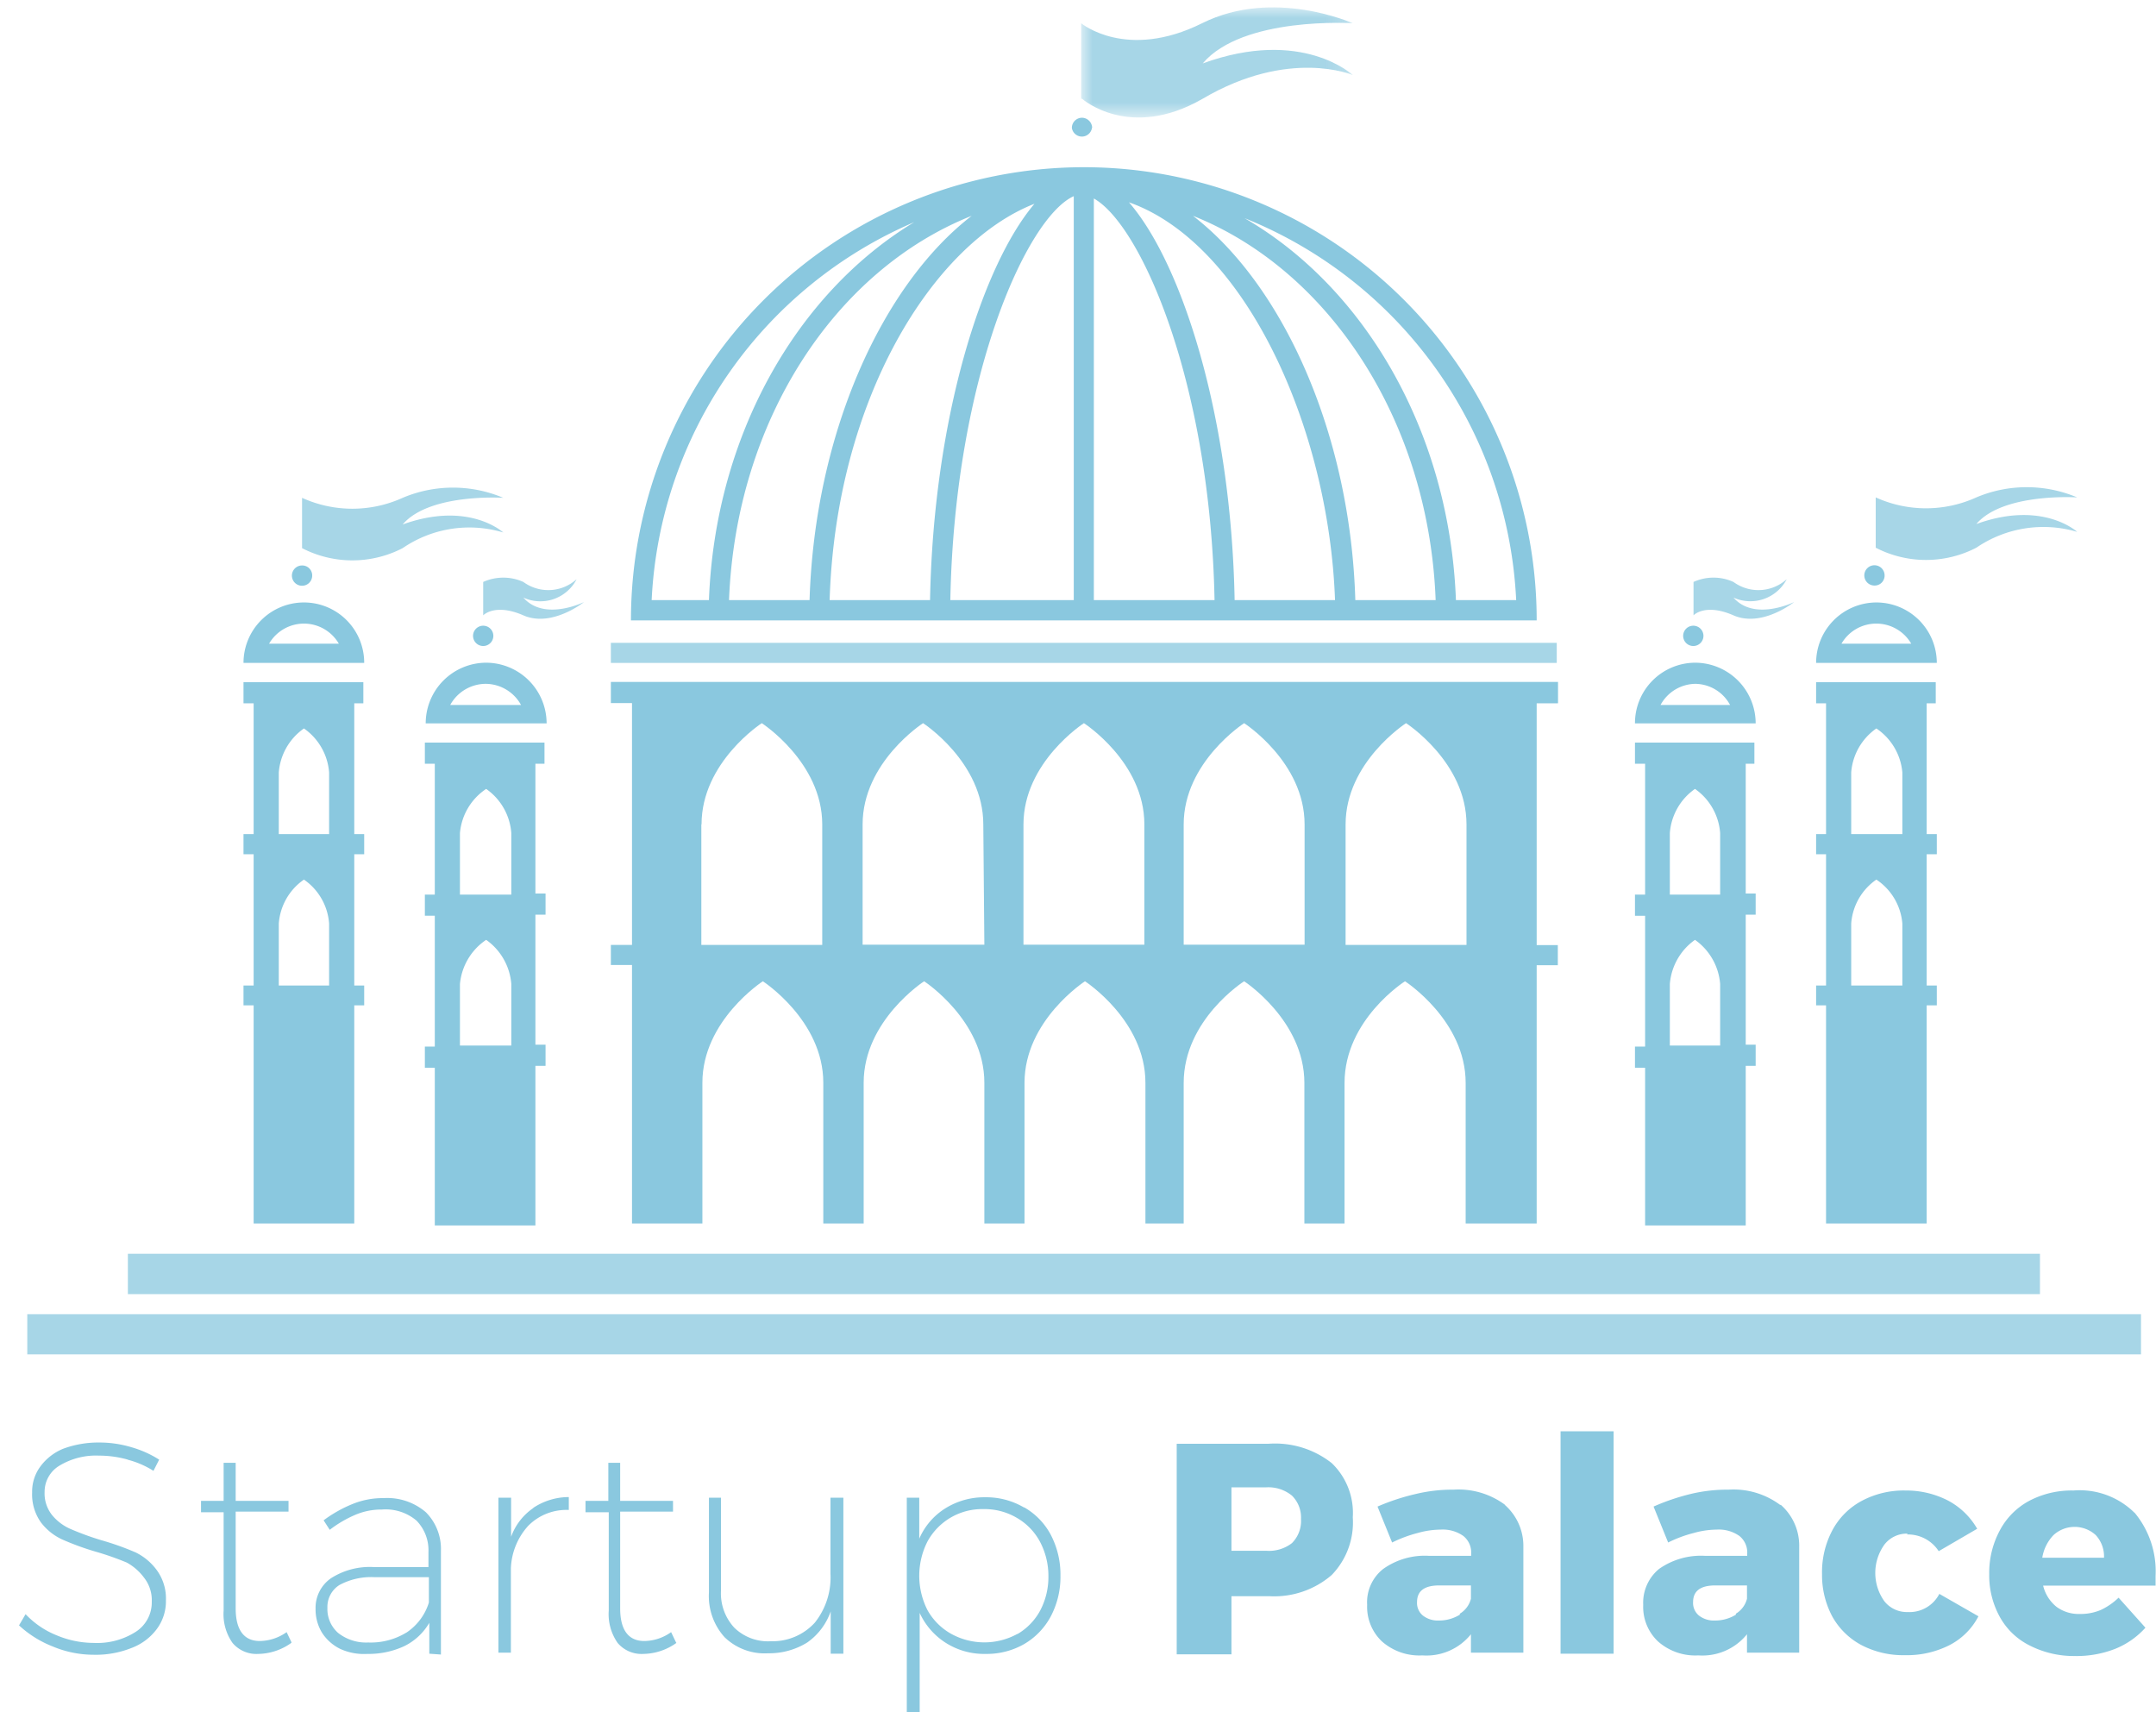 <svg id="Calque_1" data-name="Calque 1" xmlns="http://www.w3.org/2000/svg" xmlns:xlink="http://www.w3.org/1999/xlink" viewBox="0 0 102 81"><defs><style>.cls-1{fill:#fff;}.cls-2,.cls-3{fill:#8ac8df;}.cls-3,.cls-4{opacity:0.75;}.cls-3{isolation:isolate;}.cls-5{mask:url(#mask);}</style><mask id="mask" x="51.19" y="0.35" width="12.85" height="5.22" maskUnits="userSpaceOnUse"><g id="mask-2"><path id="path-1" class="cls-1" d="M64,.35H51.19V5.57H64Z"/></g></mask></defs><title>Plan de travail 1</title><g id="ACCELERATEUR-DESKTOP"><g id="LOGO-PALACE"><path class="cls-2" d="M6.05,69.05a5,5,0,0,0-1.36-.19,3.34,3.34,0,0,0-1.87.47,1.44,1.44,0,0,0-.71,1.25,1.64,1.64,0,0,0,.36,1.1,2.33,2.33,0,0,0,.89.66,13.3,13.3,0,0,0,1.43.52,13.28,13.28,0,0,1,1.63.58,2.73,2.73,0,0,1,1,.84,2.28,2.28,0,0,1,.43,1.43,2.2,2.2,0,0,1-.43,1.35,2.65,2.65,0,0,1-1.2.9,4.56,4.56,0,0,1-1.8.32,5,5,0,0,1-1.92-.39,5.05,5.05,0,0,1-1.6-1l.31-.53a4.13,4.13,0,0,0,1.47,1,4.57,4.57,0,0,0,1.75.36,3.4,3.4,0,0,0,2-.53,1.65,1.65,0,0,0,.75-1.42,1.72,1.72,0,0,0-.36-1.13A2.54,2.54,0,0,0,6,73.92a13.56,13.56,0,0,0-1.45-.51,12.7,12.7,0,0,1-1.62-.59,2.66,2.66,0,0,1-1-.81,2.29,2.29,0,0,1-.41-1.41,2,2,0,0,1,.4-1.24A2.53,2.53,0,0,1,3,68.53a4.79,4.79,0,0,1,1.71-.29,5.24,5.24,0,0,1,1.5.22,5,5,0,0,1,1.32.59l-.27.53a4.28,4.28,0,0,0-1.23-.53Zm7.73,8.67a2.75,2.75,0,0,1-1.56.52A1.48,1.48,0,0,1,11,77.72a2.37,2.37,0,0,1-.42-1.53V71.54H9.51V71h1.07V69.2h.57V71h2.5v.51h-2.5v4.58c0,1,.38,1.54,1.14,1.54a2.24,2.24,0,0,0,1.27-.42l.23.48Zm6.53.51,0-1.46a2.79,2.79,0,0,1-1.2,1.11,4,4,0,0,1-1.73.36A2.7,2.7,0,0,1,16.09,78a2.15,2.15,0,0,1-.86-.77,2.11,2.11,0,0,1-.3-1.12,1.7,1.7,0,0,1,.73-1.45,3.4,3.4,0,0,1,2-.53h2.61v-.72a2,2,0,0,0-.57-1.48,2.26,2.26,0,0,0-1.63-.52,3.15,3.15,0,0,0-1.26.25,5.51,5.51,0,0,0-1.21.71l-.29-.45a6.17,6.17,0,0,1,1.39-.78,3.78,3.78,0,0,1,1.45-.27,2.8,2.8,0,0,1,2,.67,2.46,2.46,0,0,1,.71,1.83l0,4.9Zm-1.08-1a2.63,2.63,0,0,0,1.06-1.42V74.61H17.72a3.16,3.16,0,0,0-1.66.37,1.22,1.22,0,0,0-.57,1.08A1.5,1.5,0,0,0,16,77.25a2.14,2.14,0,0,0,1.42.45,3.24,3.24,0,0,0,1.79-.46Zm6-5.9a3.06,3.06,0,0,1,1.68-.51v.61a2.54,2.54,0,0,0-1.92.75,3.17,3.17,0,0,0-.82,2v4h-.59V70.85h.6V72.7A2.79,2.79,0,0,1,25.23,71.34ZM32,77.72a2.75,2.75,0,0,1-1.56.52,1.48,1.48,0,0,1-1.22-.52,2.37,2.37,0,0,1-.42-1.53V71.54H27.7V71h1.08V69.2h.56V71h2.5v.51h-2.5v4.58c0,1,.38,1.54,1.14,1.54a2.22,2.22,0,0,0,1.27-.42l.23.48Zm7.9-6.87v7.38H39.3v-2a3,3,0,0,1-1.11,1.47,3.41,3.41,0,0,1-1.85.51,2.72,2.72,0,0,1-2.06-.76,2.9,2.9,0,0,1-.74-2.12V70.85h.57v4.39A2.39,2.39,0,0,0,34.74,77a2.28,2.28,0,0,0,1.73.64,2.7,2.7,0,0,0,2.08-.88,3.43,3.43,0,0,0,.74-2.31V70.85Zm8.56.46a3.25,3.25,0,0,1,1.26,1.31,4.06,4.06,0,0,1,.45,1.92,4,4,0,0,1-.45,1.91,3.33,3.33,0,0,1-1.26,1.32,3.56,3.56,0,0,1-1.83.47,3.38,3.38,0,0,1-1.88-.52,3.3,3.3,0,0,1-1.24-1.42V81H42.9V70.85h.59v1.94a3.18,3.18,0,0,1,1.24-1.44,3.47,3.47,0,0,1,1.88-.52,3.52,3.52,0,0,1,1.83.48Zm-.34,6a2.86,2.86,0,0,0,1.09-1.12,3.4,3.4,0,0,0,.39-1.62,3.46,3.46,0,0,0-.39-1.62A2.86,2.86,0,0,0,48.1,71.8a3,3,0,0,0-1.58-.41,2.94,2.94,0,0,0-2.64,1.53,3.58,3.58,0,0,0,0,3.25A2.91,2.91,0,0,0,45,77.29a3.25,3.25,0,0,0,3.14,0ZM63,69.21a3.26,3.26,0,0,1,1,2.57,3.57,3.57,0,0,1-1,2.73,4.16,4.16,0,0,1-2.94,1H58.26v2.75H55.67V68.3H60A4.33,4.33,0,0,1,63,69.21ZM61.12,73a1.48,1.48,0,0,0,.43-1.14,1.45,1.45,0,0,0-.43-1.11,1.77,1.77,0,0,0-1.22-.39H58.26v3H59.9A1.77,1.77,0,0,0,61.12,73Zm10.06-1.82a2.58,2.58,0,0,1,.89,2v5H69.59v-.87a2.7,2.7,0,0,1-2.3,1,2.67,2.67,0,0,1-1.91-.66,2.25,2.25,0,0,1-.7-1.73,2,2,0,0,1,.76-1.7,3.39,3.39,0,0,1,2.16-.62h2v-.09a1,1,0,0,0-.37-.85,1.69,1.69,0,0,0-1.08-.3,4.09,4.09,0,0,0-1.08.16,6.17,6.17,0,0,0-1.21.45l-.69-1.7A10.4,10.4,0,0,1,67,70.67a7.39,7.39,0,0,1,1.77-.2,3.69,3.69,0,0,1,2.45.73Zm-2.12,5.16a1.16,1.16,0,0,0,.53-.71V75H68.1c-.71,0-1.06.26-1.06.79a.77.77,0,0,0,.27.63,1.14,1.14,0,0,0,.76.24,1.85,1.85,0,0,0,1-.28Zm4.77-8.63h2.51V78.23H73.83Zm10.41,3.47a2.57,2.57,0,0,1,.88,2v5H82.65v-.87a2.71,2.71,0,0,1-2.3,1,2.66,2.66,0,0,1-1.91-.66,2.25,2.25,0,0,1-.7-1.73,2.07,2.07,0,0,1,.75-1.7,3.44,3.44,0,0,1,2.17-.62h2v-.09a1,1,0,0,0-.37-.85,1.69,1.69,0,0,0-1.08-.3,4.09,4.09,0,0,0-1.08.16,5.94,5.94,0,0,0-1.21.45l-.69-1.7A10.32,10.32,0,0,1,80,70.67a7.42,7.42,0,0,1,1.78-.2,3.69,3.69,0,0,1,2.45.73Zm-2.12,5.16a1.16,1.16,0,0,0,.53-.71V75H81.16c-.71,0-1.06.26-1.06.79a.77.77,0,0,0,.27.63,1.14,1.14,0,0,0,.76.24,1.85,1.85,0,0,0,1-.28Zm8.13-3.79a1.34,1.34,0,0,0-1.1.52,2.3,2.3,0,0,0,0,2.68,1.36,1.36,0,0,0,1.1.51,1.59,1.59,0,0,0,1.5-.86l1.85,1.06a3.19,3.19,0,0,1-1.36,1.36,4.45,4.45,0,0,1-2.12.48,4.26,4.26,0,0,1-2.06-.48,3.41,3.41,0,0,1-1.38-1.36,4.16,4.16,0,0,1-.48-2,4.22,4.22,0,0,1,.49-2.07A3.38,3.38,0,0,1,88.08,71a4.22,4.22,0,0,1,2.07-.49,4.31,4.31,0,0,1,2,.47,3.45,3.45,0,0,1,1.39,1.34l-1.82,1.06a1.73,1.73,0,0,0-1.5-.79Zm10.73-1a4.34,4.34,0,0,1,1,3c0,.2,0,.35,0,.46H96.66a1.84,1.84,0,0,0,.63,1,1.76,1.76,0,0,0,1.1.34,2.45,2.45,0,0,0,1-.19,3.09,3.09,0,0,0,.84-.58L101.5,77a3.86,3.86,0,0,1-1.43,1,5,5,0,0,1-1.9.34A4.6,4.6,0,0,1,96,77.83a3.28,3.28,0,0,1-1.4-1.36,4.05,4.05,0,0,1-.49-2,4.23,4.23,0,0,1,.5-2.07A3.38,3.38,0,0,1,96,71a4.3,4.3,0,0,1,2.09-.49A3.69,3.69,0,0,1,101,71.58Zm-1.44,2.14a1.48,1.48,0,0,0-.39-1.07,1.48,1.48,0,0,0-2,0,2,2,0,0,0-.53,1.07Z"/><g id="Page-1-Copy"><path id="Fill-1" class="cls-3" d="M28.9,31.36H73.65v-.95H28.9Z"/><path id="Fill-3" class="cls-3" d="M1.29,64.07h100v-1.9H1.29Z"/><path id="Fill-5" class="cls-2" d="M63.66,44.7V39c0-2.95,2.86-4.79,2.86-4.79s2.86,1.84,2.86,4.79V44.7ZM33.19,39c0-2.95,2.85-4.79,2.85-4.79S38.9,36.06,38.9,39V44.7H33.18V39Zm21,5.69H48.42V39c0-2.95,2.86-4.79,2.86-4.79s2.86,1.84,2.86,4.79V44.7Zm-7.62,0H40.81V39c0-2.95,2.86-4.79,2.86-4.79s2.85,1.84,2.85,4.79Zm15.24,0H56V39c0-2.95,2.86-4.79,2.86-4.79s2.86,1.84,2.86,4.79V44.7Zm11.9-11.43v-1H28.9v1h1V44.7h-1v.95h1V57.88h3.33V51.22c0-2.95,2.86-4.8,2.86-4.8s2.86,1.85,2.86,4.8v6.66h1.91V51.22c0-2.95,2.86-4.8,2.86-4.8s2.85,1.85,2.85,4.8v6.66h1.9V51.22c0-2.95,2.86-4.8,2.86-4.8s2.86,1.85,2.86,4.8v6.66H56V51.23c0-3,2.86-4.81,2.86-4.81s2.85,1.85,2.85,4.81v6.65h1.9V51.23c0-3,2.86-4.81,2.86-4.81s2.87,1.85,2.87,4.81v6.65H72.7V45.66h1v-.95h-1V33.27h1Z"/><path id="Fill-7" class="cls-3" d="M6.05,61.22H96.51V59.31H6.05Z"/><path id="Fill-9" class="cls-2" d="M87.58,39.46V36.54a2.8,2.8,0,0,1,1.19-2.08A2.8,2.8,0,0,1,90,36.54v2.92Zm0,7.16V43.69a2.77,2.77,0,0,1,1.19-2.08A2.77,2.77,0,0,1,90,43.69v2.93Zm4-13.35v-1H85.92v1h.47v6.19h-.47v.95h.47v6.21h-.47v.94h.47V57.88h4.76V47.56h.48v-.94h-.48V40.41h.48v-.95h-.48V33.27Z"/><path id="Fill-11" class="cls-2" d="M13.19,39.46V36.54a2.8,2.8,0,0,1,1.19-2.08,2.8,2.8,0,0,1,1.19,2.08v2.92Zm0,7.16V43.69a2.77,2.77,0,0,1,1.19-2.08,2.77,2.77,0,0,1,1.19,2.08v2.93Zm4-13.35v-1H11.52v1H12v6.19h-.48v.95H12v6.21h-.48v.94H12V57.88h4.76V47.56h.47v-.94h-.47V40.41h.47v-.95h-.47V33.27Z"/><path id="Fill-13" class="cls-2" d="M21.76,42.32V39.41A2.8,2.8,0,0,1,23,37.32a2.8,2.8,0,0,1,1.19,2.09v2.91Zm0,7.14V46.55A2.83,2.83,0,0,1,23,44.46a2.83,2.83,0,0,1,1.19,2.09v2.91Zm4-13.33v-1H20.1v1h.47v6.19H20.1v1h.47v6.19H20.1v1h.47v7.46h4.76V50.42h.48v-1h-.48V43.27h.48v-1h-.48V36.13Z"/><path id="Fill-15" class="cls-2" d="M79,42.32V39.41a2.8,2.8,0,0,1,1.19-2.09,2.8,2.8,0,0,1,1.19,2.09v2.91Zm0,7.14V46.55a2.83,2.83,0,0,1,1.19-2.09,2.83,2.83,0,0,1,1.19,2.09v2.91Zm4-13.33v-1H77.35v1h.48v6.19h-.48v1h.48v6.19h-.48v1h.48v7.46h4.76V50.42h.47v-1h-.47V43.27h.47v-1h-.47V36.13Z"/><path id="Fill-43" class="cls-2" d="M88.77,28.5a2.86,2.86,0,0,0-2.85,2.86h5.71a2.86,2.86,0,0,0-2.86-2.86m0,1a1.91,1.91,0,0,1,1.65.95h-3.3a1.9,1.9,0,0,1,1.65-.95"/><path id="Fill-45" class="cls-2" d="M80.2,31.35a2.86,2.86,0,0,0-2.85,2.87h5.71a2.87,2.87,0,0,0-2.86-2.87m0,1a1.89,1.89,0,0,1,1.65,1H78.56a1.9,1.9,0,0,1,1.64-1"/><path id="Fill-47" class="cls-2" d="M14.38,28.5a2.86,2.86,0,0,0-2.86,2.86h5.71a2.85,2.85,0,0,0-2.85-2.86m0,1a1.91,1.91,0,0,1,1.65.95h-3.3a1.91,1.91,0,0,1,1.65-.95"/><path id="Fill-49" class="cls-2" d="M23,31.35a2.87,2.87,0,0,0-2.86,2.87h5.72A2.87,2.87,0,0,0,23,31.35m0,1a1.92,1.92,0,0,1,1.65,1H21.3a1.92,1.92,0,0,1,1.65-1"/><path id="Fill-51" class="cls-2" d="M14.77,27.22a.47.47,0,0,0-.48-.47.48.48,0,1,0,.48.47"/><path id="Fill-53" class="cls-2" d="M23.34,30.08a.48.48,0,1,0-.48.48.48.48,0,0,0,.48-.48"/><path id="Fill-55" class="cls-2" d="M89.16,27.22a.48.48,0,1,0-.48.48.47.47,0,0,0,.48-.48"/><path id="Fill-57" class="cls-2" d="M80.59,30.08a.48.48,0,1,0-.47.48.48.48,0,0,0,.47-.48"/><path id="Fill-59" class="cls-2" d="M68.88,28.39c-.3-7.95-4.31-14.78-10-18.07A20.52,20.52,0,0,1,71.73,28.39Zm-4.76,0c-.23-7.84-3.4-14.88-7.68-18.18,6.44,2.57,11.16,9.7,11.48,18.18Zm-5.71,0c-.16-8.65-2.48-15.92-5-18.82,5.5,1.94,9.46,10.65,9.75,18.82Zm-6.66,0v-19c2.23,1.25,5.51,8.71,5.71,19Zm-6.79,0c.2-10.56,3.62-18.11,5.84-19.11V28.39Zm-5.71,0c.29-9.51,4.9-16.88,9.69-18.75C46.45,12.58,44.16,19.81,44,28.39Zm-4.76,0c.33-8.48,5-15.6,11.48-18.18-4.27,3.3-7.43,10.34-7.67,18.18Zm-3.66,0A20.52,20.52,0,0,1,43.25,10.51c-5.54,3.35-9.42,10.08-9.71,17.88ZM51.28,7.91A21.44,21.44,0,0,0,29.85,29.35H72.7A21.43,21.43,0,0,0,51.28,7.91Z"/><path id="Fill-61" class="cls-2" d="M51.67,6.05a.49.49,0,0,0-.48-.48.48.48,0,0,0-.48.48.48.48,0,0,0,.95,0"/><path id="Fill-63" class="cls-3" d="M88.74,25.91a5.18,5.18,0,0,0,4.76,0,5.63,5.63,0,0,1,4.77-.75s-1.63-1.51-4.77-.37c1.27-1.49,4.77-1.26,4.77-1.26a6.13,6.13,0,0,0-4.77,0,5.75,5.75,0,0,1-4.76,0v2.38Z"/><path id="Fill-65" class="cls-3" d="M22.86,27.53a2.31,2.31,0,0,1,1.9,0,2,2,0,0,0,2.52-.13,1.93,1.93,0,0,1-2.52.87c1,1.14,2.87.21,2.87.21s-1.52,1.22-2.87.63-1.9,0-1.9,0V27.53Z"/><path id="Fill-67" class="cls-3" d="M14.29,25.93a5.18,5.18,0,0,0,4.76,0,5.58,5.58,0,0,1,4.76-.74s-1.62-1.51-4.76-.38c1.27-1.49,4.76-1.26,4.76-1.26a6.11,6.11,0,0,0-4.76,0,5.75,5.75,0,0,1-4.76,0Z"/><g id="Group-71" class="cls-4"><g class="cls-5"><path id="Fill-69" class="cls-2" d="M51.19,4.67s2.24,2,5.71,0C61,2.26,64,3.55,64,3.55S61.6,1.29,56.9,3C58.8.76,64,1.1,64,1.1s-3.75-1.69-7.13,0c-3.58,1.78-5.72,0-5.72,0V4.67Z"/></g></g><path id="Fill-72" class="cls-3" d="M80.12,27.53a2.28,2.28,0,0,1,1.89,0,2,2,0,0,0,2.52-.13,1.94,1.94,0,0,1-2.52.87c1,1.14,2.87.21,2.87.21s-1.52,1.22-2.87.63-1.89,0-1.89,0V27.53Z"/></g></g></g></svg>